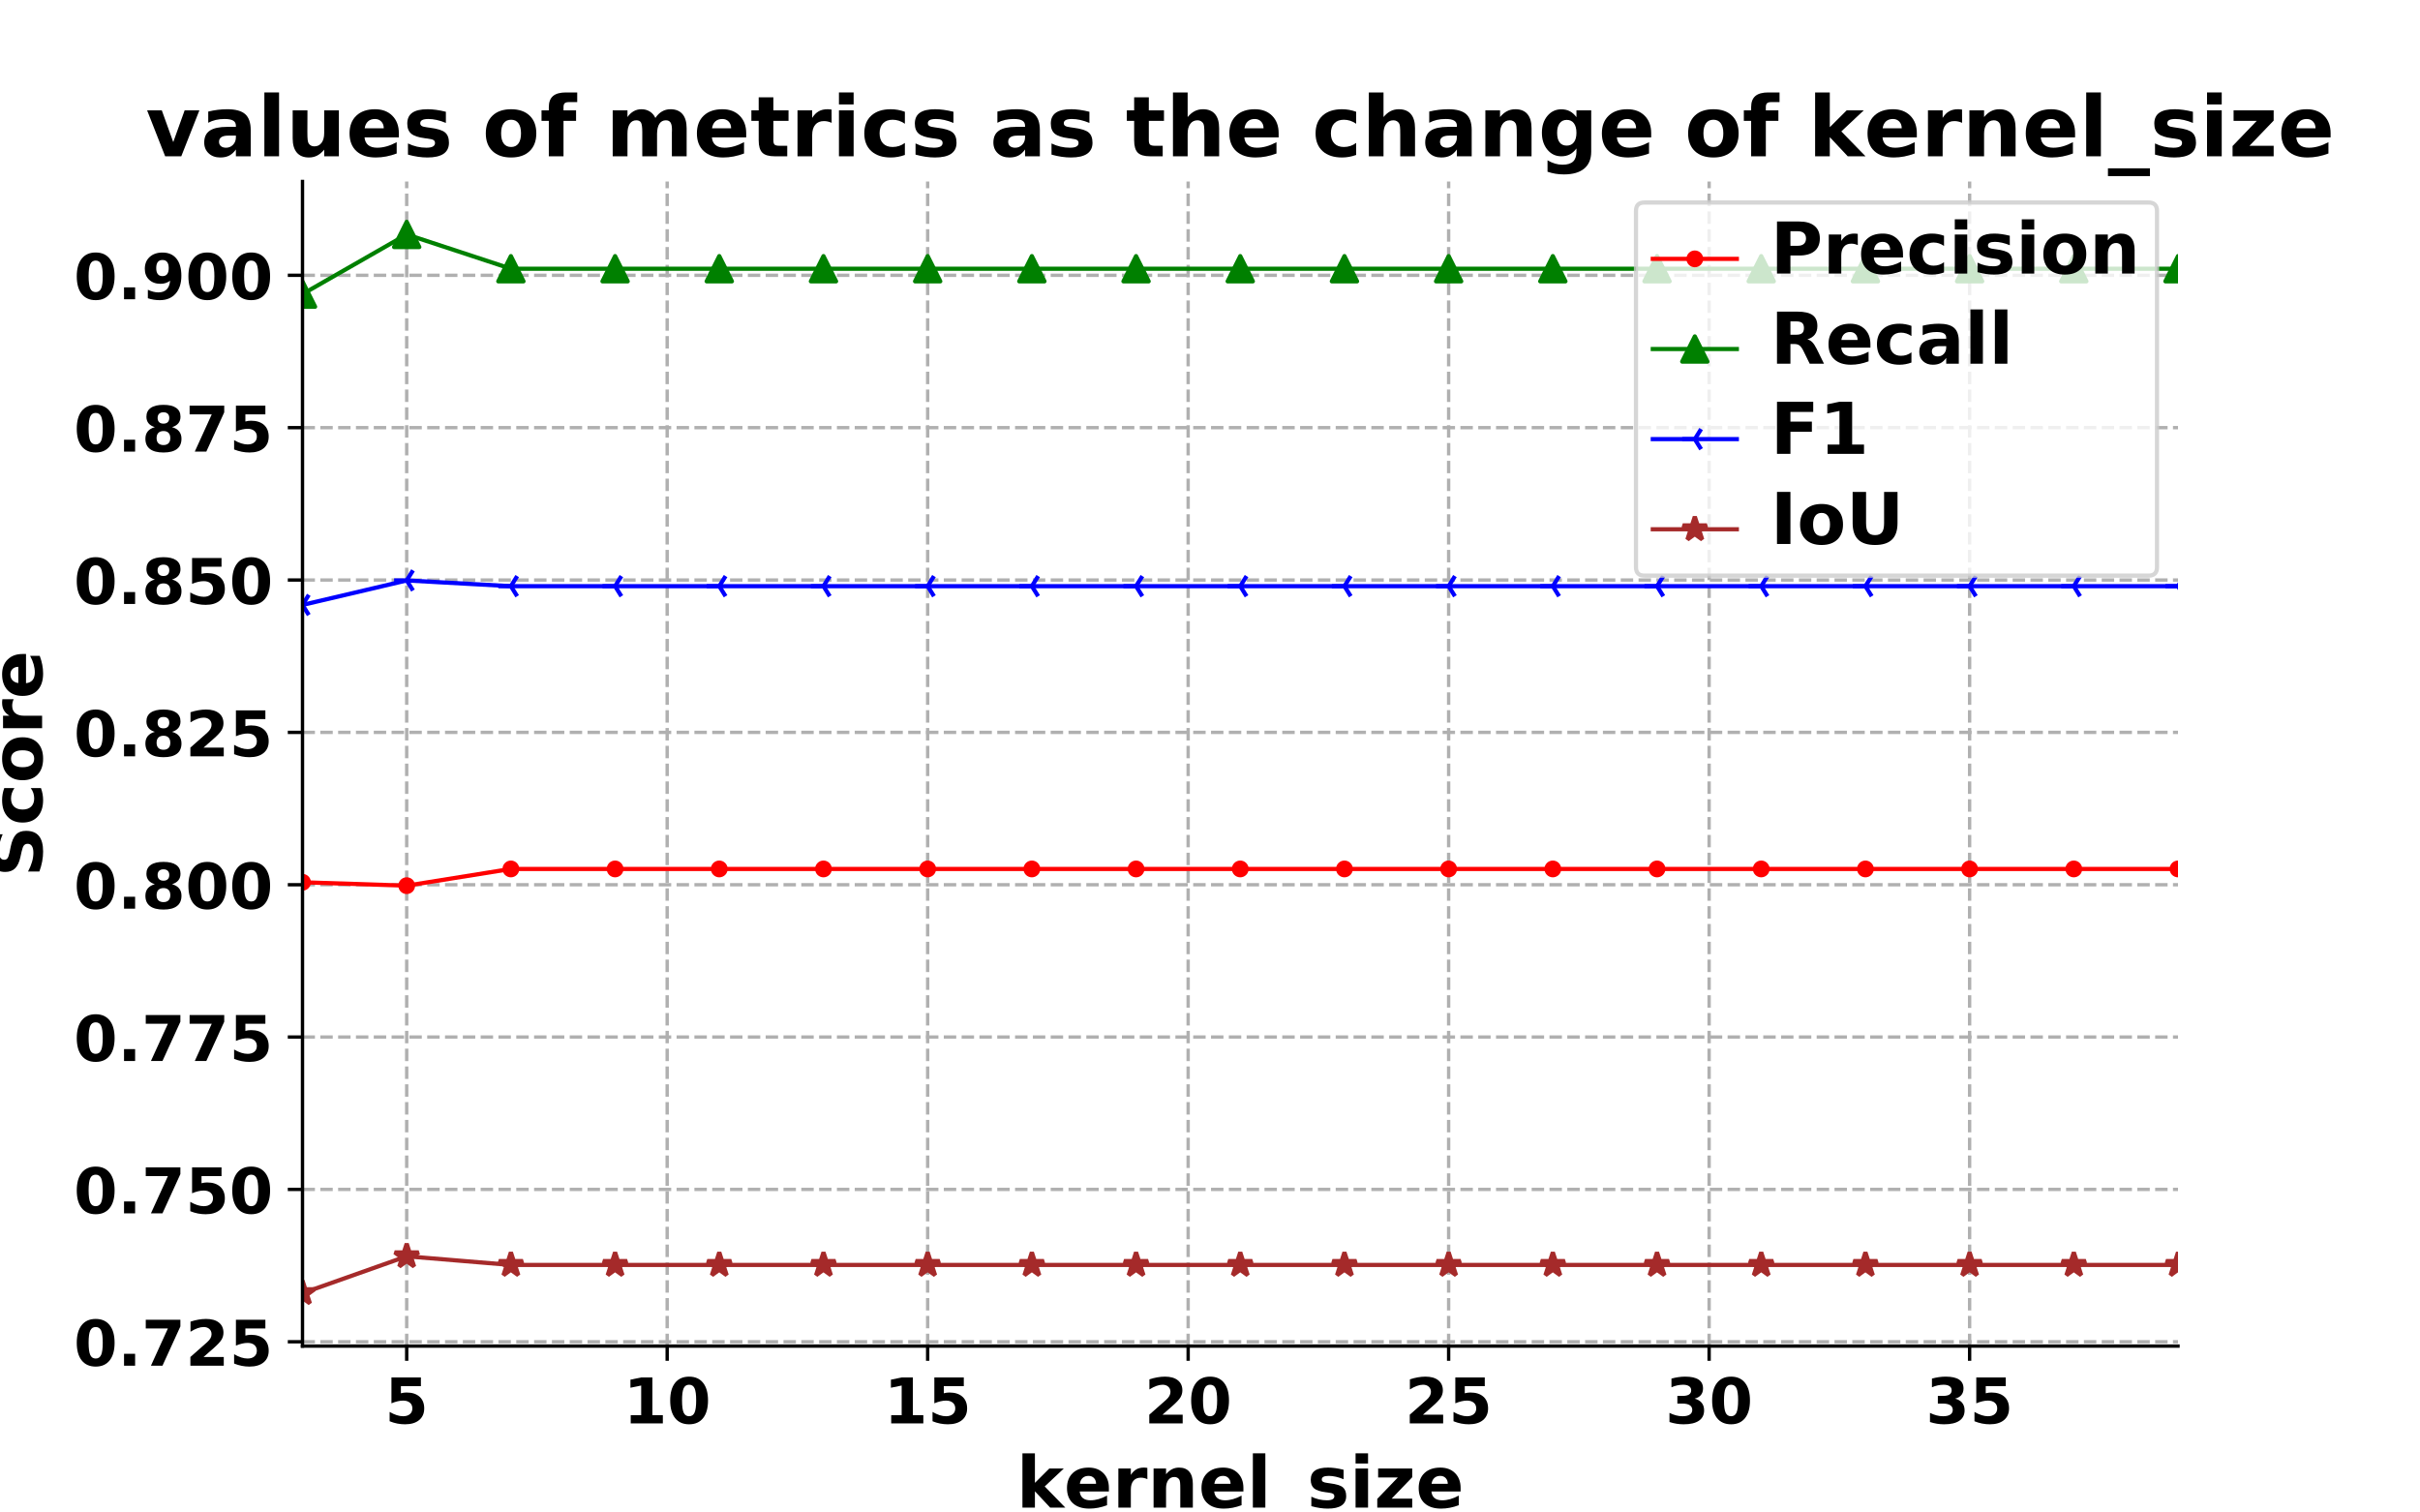 <?xml version="1.0" encoding="utf-8" standalone="no"?>
<!DOCTYPE svg PUBLIC "-//W3C//DTD SVG 1.1//EN"
  "http://www.w3.org/Graphics/SVG/1.1/DTD/svg11.dtd">
<!-- Created with matplotlib (https://matplotlib.org/) -->
<svg height="360pt" version="1.1" viewBox="0 0 576 360" width="576pt" xmlns="http://www.w3.org/2000/svg" xmlns:xlink="http://www.w3.org/1999/xlink">
 <defs>
  <style type="text/css">
*{stroke-linecap:butt;stroke-linejoin:round;}
  </style>
 </defs>
 <g id="figure_1">
  <g id="patch_1">
   <path d="M 0 360 
L 576 360 
L 576 0 
L 0 0 
z
" style="fill:#ffffff;"/>
  </g>
  <g id="axes_1">
   <g id="patch_2">
    <path d="M 72 320.4 
L 518.4 320.4 
L 518.4 43.2 
L 72 43.2 
z
" style="fill:#ffffff;"/>
   </g>
   <g id="matplotlib.axis_1">
    <g id="xtick_1">
     <g id="line2d_1">
      <path clip-path="url(#p818ca059ee)" d="M 96.8 320.4 
L 96.8 43.2 
" style="fill:none;stroke:#b0b0b0;stroke-dasharray:2.96,1.28;stroke-dashoffset:0;stroke-width:0.8;"/>
     </g>
     <g id="line2d_2">
      <defs>
       <path d="M 0 0 
L 0 3.5 
" id="m8f470d33d5" style="stroke:#000000;stroke-width:0.8;"/>
      </defs>
      <g>
       <use style="stroke:#000000;stroke-width:0.8;" x="96.8" xlink:href="#m8f470d33d5" y="320.4"/>
      </g>
     </g>
     <g id="text_1">
      <!-- 5 -->
      <defs>
       <path d="M 10.594 72.906 
L 57.328 72.906 
L 57.328 59.078 
L 25.594 59.078 
L 25.594 47.797 
Q 27.734 48.391 29.906 48.703 
Q 32.078 49.031 34.422 49.031 
Q 47.75 49.031 55.172 42.359 
Q 62.594 35.688 62.594 23.781 
Q 62.594 11.969 54.516 5.266 
Q 46.438 -1.422 32.078 -1.422 
Q 25.875 -1.422 19.797 -0.219 
Q 13.719 0.984 7.719 3.422 
L 7.719 18.219 
Q 13.672 14.797 19.016 13.078 
Q 24.359 11.375 29.109 11.375 
Q 35.938 11.375 39.859 14.719 
Q 43.797 18.062 43.797 23.781 
Q 43.797 29.547 39.859 32.859 
Q 35.938 36.188 29.109 36.188 
Q 25.047 36.188 20.453 35.125 
Q 15.875 34.078 10.594 31.891 
z
" id="DejaVuSans-Bold-53"/>
      </defs>
      <g transform="translate(91.582 338.798)scale(0.15 -0.15)">
       <use xlink:href="#DejaVuSans-Bold-53"/>
      </g>
     </g>
    </g>
    <g id="xtick_2">
     <g id="line2d_3">
      <path clip-path="url(#p818ca059ee)" d="M 158.8 320.4 
L 158.8 43.2 
" style="fill:none;stroke:#b0b0b0;stroke-dasharray:2.96,1.28;stroke-dashoffset:0;stroke-width:0.8;"/>
     </g>
     <g id="line2d_4">
      <g>
       <use style="stroke:#000000;stroke-width:0.8;" x="158.8" xlink:href="#m8f470d33d5" y="320.4"/>
      </g>
     </g>
     <g id="text_2">
      <!-- 10 -->
      <defs>
       <path d="M 11.719 12.984 
L 28.328 12.984 
L 28.328 60.109 
L 11.281 56.594 
L 11.281 69.391 
L 28.219 72.906 
L 46.094 72.906 
L 46.094 12.984 
L 62.703 12.984 
L 62.703 0 
L 11.719 0 
z
" id="DejaVuSans-Bold-49"/>
       <path d="M 46 36.531 
Q 46 50.203 43.438 55.781 
Q 40.875 61.375 34.812 61.375 
Q 28.766 61.375 26.172 55.781 
Q 23.578 50.203 23.578 36.531 
Q 23.578 22.703 26.172 17.031 
Q 28.766 11.375 34.812 11.375 
Q 40.828 11.375 43.406 17.031 
Q 46 22.703 46 36.531 
z
M 64.797 36.375 
Q 64.797 18.266 56.984 8.422 
Q 49.172 -1.422 34.812 -1.422 
Q 20.406 -1.422 12.594 8.422 
Q 4.781 18.266 4.781 36.375 
Q 4.781 54.547 12.594 64.375 
Q 20.406 74.219 34.812 74.219 
Q 49.172 74.219 56.984 64.375 
Q 64.797 54.547 64.797 36.375 
z
" id="DejaVuSans-Bold-48"/>
      </defs>
      <g transform="translate(148.363 338.798)scale(0.15 -0.15)">
       <use xlink:href="#DejaVuSans-Bold-49"/>
       <use x="69.58" xlink:href="#DejaVuSans-Bold-48"/>
      </g>
     </g>
    </g>
    <g id="xtick_3">
     <g id="line2d_5">
      <path clip-path="url(#p818ca059ee)" d="M 220.8 320.4 
L 220.8 43.2 
" style="fill:none;stroke:#b0b0b0;stroke-dasharray:2.96,1.28;stroke-dashoffset:0;stroke-width:0.8;"/>
     </g>
     <g id="line2d_6">
      <g>
       <use style="stroke:#000000;stroke-width:0.8;" x="220.8" xlink:href="#m8f470d33d5" y="320.4"/>
      </g>
     </g>
     <g id="text_3">
      <!-- 15 -->
      <g transform="translate(210.363 338.798)scale(0.15 -0.15)">
       <use xlink:href="#DejaVuSans-Bold-49"/>
       <use x="69.58" xlink:href="#DejaVuSans-Bold-53"/>
      </g>
     </g>
    </g>
    <g id="xtick_4">
     <g id="line2d_7">
      <path clip-path="url(#p818ca059ee)" d="M 282.8 320.4 
L 282.8 43.2 
" style="fill:none;stroke:#b0b0b0;stroke-dasharray:2.96,1.28;stroke-dashoffset:0;stroke-width:0.8;"/>
     </g>
     <g id="line2d_8">
      <g>
       <use style="stroke:#000000;stroke-width:0.8;" x="282.8" xlink:href="#m8f470d33d5" y="320.4"/>
      </g>
     </g>
     <g id="text_4">
      <!-- 20 -->
      <defs>
       <path d="M 28.812 13.812 
L 60.891 13.812 
L 60.891 0 
L 7.906 0 
L 7.906 13.812 
L 34.516 37.312 
Q 38.094 40.531 39.797 43.609 
Q 41.5 46.688 41.5 50 
Q 41.5 55.125 38.062 58.25 
Q 34.625 61.375 28.906 61.375 
Q 24.516 61.375 19.281 59.5 
Q 14.062 57.625 8.109 53.906 
L 8.109 69.922 
Q 14.453 72.016 20.656 73.109 
Q 26.859 74.219 32.812 74.219 
Q 45.906 74.219 53.156 68.453 
Q 60.406 62.703 60.406 52.391 
Q 60.406 46.438 57.328 41.281 
Q 54.25 36.141 44.391 27.484 
z
" id="DejaVuSans-Bold-50"/>
      </defs>
      <g transform="translate(272.363 338.798)scale(0.15 -0.15)">
       <use xlink:href="#DejaVuSans-Bold-50"/>
       <use x="69.58" xlink:href="#DejaVuSans-Bold-48"/>
      </g>
     </g>
    </g>
    <g id="xtick_5">
     <g id="line2d_9">
      <path clip-path="url(#p818ca059ee)" d="M 344.8 320.4 
L 344.8 43.2 
" style="fill:none;stroke:#b0b0b0;stroke-dasharray:2.96,1.28;stroke-dashoffset:0;stroke-width:0.8;"/>
     </g>
     <g id="line2d_10">
      <g>
       <use style="stroke:#000000;stroke-width:0.8;" x="344.8" xlink:href="#m8f470d33d5" y="320.4"/>
      </g>
     </g>
     <g id="text_5">
      <!-- 25 -->
      <g transform="translate(334.363 338.798)scale(0.15 -0.15)">
       <use xlink:href="#DejaVuSans-Bold-50"/>
       <use x="69.58" xlink:href="#DejaVuSans-Bold-53"/>
      </g>
     </g>
    </g>
    <g id="xtick_6">
     <g id="line2d_11">
      <path clip-path="url(#p818ca059ee)" d="M 406.8 320.4 
L 406.8 43.2 
" style="fill:none;stroke:#b0b0b0;stroke-dasharray:2.96,1.28;stroke-dashoffset:0;stroke-width:0.8;"/>
     </g>
     <g id="line2d_12">
      <g>
       <use style="stroke:#000000;stroke-width:0.8;" x="406.8" xlink:href="#m8f470d33d5" y="320.4"/>
      </g>
     </g>
     <g id="text_6">
      <!-- 30 -->
      <defs>
       <path d="M 46.578 39.312 
Q 53.953 37.406 57.781 32.688 
Q 61.625 27.984 61.625 20.703 
Q 61.625 9.859 53.312 4.219 
Q 45.016 -1.422 29.109 -1.422 
Q 23.484 -1.422 17.844 -0.516 
Q 12.203 0.391 6.688 2.203 
L 6.688 16.703 
Q 11.969 14.062 17.156 12.719 
Q 22.359 11.375 27.391 11.375 
Q 34.859 11.375 38.844 13.953 
Q 42.828 16.547 42.828 21.391 
Q 42.828 26.375 38.75 28.938 
Q 34.672 31.5 26.703 31.5 
L 19.188 31.5 
L 19.188 43.609 
L 27.094 43.609 
Q 34.188 43.609 37.641 45.828 
Q 41.109 48.047 41.109 52.594 
Q 41.109 56.781 37.734 59.078 
Q 34.375 61.375 28.219 61.375 
Q 23.688 61.375 19.047 60.344 
Q 14.406 59.328 9.812 57.328 
L 9.812 71.094 
Q 15.375 72.656 20.844 73.438 
Q 26.312 74.219 31.594 74.219 
Q 45.797 74.219 52.844 69.547 
Q 59.906 64.891 59.906 55.516 
Q 59.906 49.125 56.531 45.047 
Q 53.172 40.969 46.578 39.312 
z
" id="DejaVuSans-Bold-51"/>
      </defs>
      <g transform="translate(396.363 338.798)scale(0.15 -0.15)">
       <use xlink:href="#DejaVuSans-Bold-51"/>
       <use x="69.58" xlink:href="#DejaVuSans-Bold-48"/>
      </g>
     </g>
    </g>
    <g id="xtick_7">
     <g id="line2d_13">
      <path clip-path="url(#p818ca059ee)" d="M 468.8 320.4 
L 468.8 43.2 
" style="fill:none;stroke:#b0b0b0;stroke-dasharray:2.96,1.28;stroke-dashoffset:0;stroke-width:0.8;"/>
     </g>
     <g id="line2d_14">
      <g>
       <use style="stroke:#000000;stroke-width:0.8;" x="468.8" xlink:href="#m8f470d33d5" y="320.4"/>
      </g>
     </g>
     <g id="text_7">
      <!-- 35 -->
      <g transform="translate(458.363 338.798)scale(0.15 -0.15)">
       <use xlink:href="#DejaVuSans-Bold-51"/>
       <use x="69.58" xlink:href="#DejaVuSans-Bold-53"/>
      </g>
     </g>
    </g>
    <g id="text_8">
     <!-- kernel_size -->
     <defs>
      <path d="M 8.406 75.984 
L 25.875 75.984 
L 25.875 34.625 
L 46 54.688 
L 66.312 54.688 
L 39.594 29.594 
L 68.406 0 
L 47.219 0 
L 25.875 22.797 
L 25.875 0 
L 8.406 0 
z
" id="DejaVuSans-Bold-107"/>
      <path d="M 62.984 27.484 
L 62.984 22.516 
L 22.125 22.516 
Q 22.75 16.359 26.562 13.281 
Q 30.375 10.203 37.203 10.203 
Q 42.719 10.203 48.5 11.844 
Q 54.297 13.484 60.406 16.797 
L 60.406 3.328 
Q 54.203 0.984 48 -0.219 
Q 41.797 -1.422 35.594 -1.422 
Q 20.75 -1.422 12.516 6.125 
Q 4.297 13.672 4.297 27.297 
Q 4.297 40.672 12.375 48.328 
Q 20.453 56 34.625 56 
Q 47.516 56 55.25 48.234 
Q 62.984 40.484 62.984 27.484 
z
M 45.016 33.297 
Q 45.016 38.281 42.109 41.328 
Q 39.203 44.391 34.516 44.391 
Q 29.438 44.391 26.266 41.531 
Q 23.094 38.672 22.312 33.297 
z
" id="DejaVuSans-Bold-101"/>
      <path d="M 49.031 39.797 
Q 46.734 40.875 44.453 41.375 
Q 42.188 41.891 39.891 41.891 
Q 33.156 41.891 29.516 37.562 
Q 25.875 33.25 25.875 25.203 
L 25.875 0 
L 8.406 0 
L 8.406 54.688 
L 25.875 54.688 
L 25.875 45.703 
Q 29.25 51.078 33.609 53.531 
Q 37.984 56 44.094 56 
Q 44.969 56 45.984 55.922 
Q 47.016 55.859 48.969 55.609 
z
" id="DejaVuSans-Bold-114"/>
      <path d="M 63.375 33.297 
L 63.375 0 
L 45.797 0 
L 45.797 5.422 
L 45.797 25.484 
Q 45.797 32.562 45.484 35.25 
Q 45.172 37.938 44.391 39.203 
Q 43.359 40.922 41.594 41.875 
Q 39.844 42.828 37.594 42.828 
Q 32.125 42.828 29 38.594 
Q 25.875 34.375 25.875 26.906 
L 25.875 0 
L 8.406 0 
L 8.406 54.688 
L 25.875 54.688 
L 25.875 46.688 
Q 29.828 51.469 34.266 53.734 
Q 38.719 56 44.094 56 
Q 53.562 56 58.469 50.188 
Q 63.375 44.391 63.375 33.297 
z
" id="DejaVuSans-Bold-110"/>
      <path d="M 8.406 75.984 
L 25.875 75.984 
L 25.875 0 
L 8.406 0 
z
" id="DejaVuSans-Bold-108"/>
      <path d="M 50 -14.312 
L 50 -23.578 
L 0 -23.578 
L 0 -14.312 
z
" id="DejaVuSans-Bold-95"/>
      <path d="M 51.125 52.984 
L 51.125 39.703 
Q 45.516 42.047 40.281 43.219 
Q 35.062 44.391 30.422 44.391 
Q 25.438 44.391 23.016 43.141 
Q 20.609 41.891 20.609 39.312 
Q 20.609 37.203 22.438 36.078 
Q 24.266 34.969 29 34.422 
L 32.078 33.984 
Q 45.516 32.281 50.141 28.375 
Q 54.781 24.469 54.781 16.109 
Q 54.781 7.375 48.328 2.969 
Q 41.891 -1.422 29.109 -1.422 
Q 23.688 -1.422 17.891 -0.562 
Q 12.109 0.297 6 2 
L 6 15.281 
Q 11.234 12.75 16.719 11.469 
Q 22.219 10.203 27.875 10.203 
Q 33.016 10.203 35.594 11.609 
Q 38.188 13.031 38.188 15.828 
Q 38.188 18.172 36.406 19.312 
Q 34.625 20.453 29.297 21.094 
L 26.219 21.484 
Q 14.547 22.953 9.859 26.906 
Q 5.172 30.859 5.172 38.922 
Q 5.172 47.609 11.125 51.797 
Q 17.094 56 29.391 56 
Q 34.234 56 39.547 55.266 
Q 44.875 54.547 51.125 52.984 
z
" id="DejaVuSans-Bold-115"/>
      <path d="M 8.406 54.688 
L 25.875 54.688 
L 25.875 0 
L 8.406 0 
z
M 8.406 75.984 
L 25.875 75.984 
L 25.875 61.719 
L 8.406 61.719 
z
" id="DejaVuSans-Bold-105"/>
      <path d="M 5.719 54.688 
L 53.422 54.688 
L 53.422 42.484 
L 24.609 12.5 
L 53.422 12.5 
L 53.422 0 
L 4.5 0 
L 4.5 12.203 
L 33.297 42.188 
L 5.719 42.188 
z
" id="DejaVuSans-Bold-122"/>
     </defs>
     <g transform="translate(241.928 358.835)scale(0.17 -0.17)">
      <use xlink:href="#DejaVuSans-Bold-107"/>
      <use x="66.473" xlink:href="#DejaVuSans-Bold-101"/>
      <use x="134.295" xlink:href="#DejaVuSans-Bold-114"/>
      <use x="183.611" xlink:href="#DejaVuSans-Bold-110"/>
      <use x="254.803" xlink:href="#DejaVuSans-Bold-101"/>
      <use x="322.625" xlink:href="#DejaVuSans-Bold-108"/>
      <use x="356.902" xlink:href="#DejaVuSans-Bold-95"/>
      <use x="406.902" xlink:href="#DejaVuSans-Bold-115"/>
      <use x="466.424" xlink:href="#DejaVuSans-Bold-105"/>
      <use x="500.701" xlink:href="#DejaVuSans-Bold-122"/>
      <use x="558.904" xlink:href="#DejaVuSans-Bold-101"/>
     </g>
    </g>
   </g>
   <g id="matplotlib.axis_2">
    <g id="ytick_1">
     <g id="line2d_15">
      <path clip-path="url(#p818ca059ee)" d="M 72 319.365 
L 518.4 319.365 
" style="fill:none;stroke:#b0b0b0;stroke-dasharray:2.96,1.28;stroke-dashoffset:0;stroke-width:0.8;"/>
     </g>
     <g id="line2d_16">
      <defs>
       <path d="M 0 0 
L -3.5 0 
" id="mdce9905b8d" style="stroke:#000000;stroke-width:0.8;"/>
      </defs>
      <g>
       <use style="stroke:#000000;stroke-width:0.8;" x="72" xlink:href="#mdce9905b8d" y="319.365"/>
      </g>
     </g>
     <g id="text_9">
      <!-- 0.725 -->
      <defs>
       <path d="M 10.203 18.891 
L 27.781 18.891 
L 27.781 0 
L 10.203 0 
z
" id="DejaVuSans-Bold-46"/>
       <path d="M 6.688 72.906 
L 61.625 72.906 
L 61.625 62.312 
L 33.203 0 
L 14.891 0 
L 41.797 59.078 
L 6.688 59.078 
z
" id="DejaVuSans-Bold-55"/>
      </defs>
      <g transform="translate(17.555 325.063)scale(0.15 -0.15)">
       <use xlink:href="#DejaVuSans-Bold-48"/>
       <use x="69.58" xlink:href="#DejaVuSans-Bold-46"/>
       <use x="107.568" xlink:href="#DejaVuSans-Bold-55"/>
       <use x="177.148" xlink:href="#DejaVuSans-Bold-50"/>
       <use x="246.729" xlink:href="#DejaVuSans-Bold-53"/>
      </g>
     </g>
    </g>
    <g id="ytick_2">
     <g id="line2d_17">
      <path clip-path="url(#p818ca059ee)" d="M 72 283.103 
L 518.4 283.103 
" style="fill:none;stroke:#b0b0b0;stroke-dasharray:2.96,1.28;stroke-dashoffset:0;stroke-width:0.8;"/>
     </g>
     <g id="line2d_18">
      <g>
       <use style="stroke:#000000;stroke-width:0.8;" x="72" xlink:href="#mdce9905b8d" y="283.103"/>
      </g>
     </g>
     <g id="text_10">
      <!-- 0.750 -->
      <g transform="translate(17.555 288.801)scale(0.15 -0.15)">
       <use xlink:href="#DejaVuSans-Bold-48"/>
       <use x="69.58" xlink:href="#DejaVuSans-Bold-46"/>
       <use x="107.568" xlink:href="#DejaVuSans-Bold-55"/>
       <use x="177.148" xlink:href="#DejaVuSans-Bold-53"/>
       <use x="246.729" xlink:href="#DejaVuSans-Bold-48"/>
      </g>
     </g>
    </g>
    <g id="ytick_3">
     <g id="line2d_19">
      <path clip-path="url(#p818ca059ee)" d="M 72 246.841 
L 518.4 246.841 
" style="fill:none;stroke:#b0b0b0;stroke-dasharray:2.96,1.28;stroke-dashoffset:0;stroke-width:0.8;"/>
     </g>
     <g id="line2d_20">
      <g>
       <use style="stroke:#000000;stroke-width:0.8;" x="72" xlink:href="#mdce9905b8d" y="246.841"/>
      </g>
     </g>
     <g id="text_11">
      <!-- 0.775 -->
      <g transform="translate(17.555 252.54)scale(0.15 -0.15)">
       <use xlink:href="#DejaVuSans-Bold-48"/>
       <use x="69.58" xlink:href="#DejaVuSans-Bold-46"/>
       <use x="107.568" xlink:href="#DejaVuSans-Bold-55"/>
       <use x="177.148" xlink:href="#DejaVuSans-Bold-55"/>
       <use x="246.729" xlink:href="#DejaVuSans-Bold-53"/>
      </g>
     </g>
    </g>
    <g id="ytick_4">
     <g id="line2d_21">
      <path clip-path="url(#p818ca059ee)" d="M 72 210.579 
L 518.4 210.579 
" style="fill:none;stroke:#b0b0b0;stroke-dasharray:2.96,1.28;stroke-dashoffset:0;stroke-width:0.8;"/>
     </g>
     <g id="line2d_22">
      <g>
       <use style="stroke:#000000;stroke-width:0.8;" x="72" xlink:href="#mdce9905b8d" y="210.579"/>
      </g>
     </g>
     <g id="text_12">
      <!-- 0.800 -->
      <defs>
       <path d="M 34.812 32.625 
Q 29.547 32.625 26.703 29.734 
Q 23.875 26.859 23.875 21.484 
Q 23.875 16.109 26.703 13.25 
Q 29.547 10.406 34.812 10.406 
Q 40.047 10.406 42.828 13.25 
Q 45.609 16.109 45.609 21.484 
Q 45.609 26.906 42.828 29.766 
Q 40.047 32.625 34.812 32.625 
z
M 21.094 38.812 
Q 14.453 40.828 11.078 44.969 
Q 7.719 49.125 7.719 55.328 
Q 7.719 64.547 14.594 69.375 
Q 21.484 74.219 34.812 74.219 
Q 48.047 74.219 54.922 69.406 
Q 61.812 64.594 61.812 55.328 
Q 61.812 49.125 58.422 44.969 
Q 55.031 40.828 48.391 38.812 
Q 55.812 36.766 59.594 32.156 
Q 63.375 27.547 63.375 20.516 
Q 63.375 9.672 56.172 4.125 
Q 48.969 -1.422 34.812 -1.422 
Q 20.609 -1.422 13.359 4.125 
Q 6.109 9.672 6.109 20.516 
Q 6.109 27.547 9.891 32.156 
Q 13.672 36.766 21.094 38.812 
z
M 25.484 53.422 
Q 25.484 49.078 27.906 46.734 
Q 30.328 44.391 34.812 44.391 
Q 39.203 44.391 41.594 46.734 
Q 44 49.078 44 53.422 
Q 44 57.766 41.594 60.078 
Q 39.203 62.406 34.812 62.406 
Q 30.328 62.406 27.906 60.062 
Q 25.484 57.719 25.484 53.422 
z
" id="DejaVuSans-Bold-56"/>
      </defs>
      <g transform="translate(17.555 216.278)scale(0.15 -0.15)">
       <use xlink:href="#DejaVuSans-Bold-48"/>
       <use x="69.58" xlink:href="#DejaVuSans-Bold-46"/>
       <use x="107.568" xlink:href="#DejaVuSans-Bold-56"/>
       <use x="177.148" xlink:href="#DejaVuSans-Bold-48"/>
       <use x="246.729" xlink:href="#DejaVuSans-Bold-48"/>
      </g>
     </g>
    </g>
    <g id="ytick_5">
     <g id="line2d_23">
      <path clip-path="url(#p818ca059ee)" d="M 72 174.317 
L 518.4 174.317 
" style="fill:none;stroke:#b0b0b0;stroke-dasharray:2.96,1.28;stroke-dashoffset:0;stroke-width:0.8;"/>
     </g>
     <g id="line2d_24">
      <g>
       <use style="stroke:#000000;stroke-width:0.8;" x="72" xlink:href="#mdce9905b8d" y="174.317"/>
      </g>
     </g>
     <g id="text_13">
      <!-- 0.825 -->
      <g transform="translate(17.555 180.016)scale(0.15 -0.15)">
       <use xlink:href="#DejaVuSans-Bold-48"/>
       <use x="69.58" xlink:href="#DejaVuSans-Bold-46"/>
       <use x="107.568" xlink:href="#DejaVuSans-Bold-56"/>
       <use x="177.148" xlink:href="#DejaVuSans-Bold-50"/>
       <use x="246.729" xlink:href="#DejaVuSans-Bold-53"/>
      </g>
     </g>
    </g>
    <g id="ytick_6">
     <g id="line2d_25">
      <path clip-path="url(#p818ca059ee)" d="M 72 138.055 
L 518.4 138.055 
" style="fill:none;stroke:#b0b0b0;stroke-dasharray:2.96,1.28;stroke-dashoffset:0;stroke-width:0.8;"/>
     </g>
     <g id="line2d_26">
      <g>
       <use style="stroke:#000000;stroke-width:0.8;" x="72" xlink:href="#mdce9905b8d" y="138.055"/>
      </g>
     </g>
     <g id="text_14">
      <!-- 0.850 -->
      <g transform="translate(17.555 143.754)scale(0.15 -0.15)">
       <use xlink:href="#DejaVuSans-Bold-48"/>
       <use x="69.58" xlink:href="#DejaVuSans-Bold-46"/>
       <use x="107.568" xlink:href="#DejaVuSans-Bold-56"/>
       <use x="177.148" xlink:href="#DejaVuSans-Bold-53"/>
       <use x="246.729" xlink:href="#DejaVuSans-Bold-48"/>
      </g>
     </g>
    </g>
    <g id="ytick_7">
     <g id="line2d_27">
      <path clip-path="url(#p818ca059ee)" d="M 72 101.793 
L 518.4 101.793 
" style="fill:none;stroke:#b0b0b0;stroke-dasharray:2.96,1.28;stroke-dashoffset:0;stroke-width:0.8;"/>
     </g>
     <g id="line2d_28">
      <g>
       <use style="stroke:#000000;stroke-width:0.8;" x="72" xlink:href="#mdce9905b8d" y="101.793"/>
      </g>
     </g>
     <g id="text_15">
      <!-- 0.875 -->
      <g transform="translate(17.555 107.492)scale(0.15 -0.15)">
       <use xlink:href="#DejaVuSans-Bold-48"/>
       <use x="69.58" xlink:href="#DejaVuSans-Bold-46"/>
       <use x="107.568" xlink:href="#DejaVuSans-Bold-56"/>
       <use x="177.148" xlink:href="#DejaVuSans-Bold-55"/>
       <use x="246.729" xlink:href="#DejaVuSans-Bold-53"/>
      </g>
     </g>
    </g>
    <g id="ytick_8">
     <g id="line2d_29">
      <path clip-path="url(#p818ca059ee)" d="M 72 65.531 
L 518.4 65.531 
" style="fill:none;stroke:#b0b0b0;stroke-dasharray:2.96,1.28;stroke-dashoffset:0;stroke-width:0.8;"/>
     </g>
     <g id="line2d_30">
      <g>
       <use style="stroke:#000000;stroke-width:0.8;" x="72" xlink:href="#mdce9905b8d" y="65.531"/>
      </g>
     </g>
     <g id="text_16">
      <!-- 0.900 -->
      <defs>
       <path d="M 10.016 1.609 
L 10.016 15.094 
Q 14.5 12.984 18.594 11.938 
Q 22.703 10.891 26.703 10.891 
Q 35.109 10.891 39.797 15.547 
Q 44.484 20.219 45.312 29.391 
Q 42 26.953 38.234 25.734 
Q 34.469 24.516 30.078 24.516 
Q 18.891 24.516 12.031 31.031 
Q 5.172 37.547 5.172 48.188 
Q 5.172 59.969 12.812 67.047 
Q 20.453 74.125 33.297 74.125 
Q 47.562 74.125 55.375 64.5 
Q 63.188 54.891 63.188 37.312 
Q 63.188 19.234 54.047 8.906 
Q 44.922 -1.422 29 -1.422 
Q 23.875 -1.422 19.188 -0.656 
Q 14.5 0.094 10.016 1.609 
z
M 33.203 36.719 
Q 38.141 36.719 40.625 39.906 
Q 43.109 43.109 43.109 49.516 
Q 43.109 55.859 40.625 59.078 
Q 38.141 62.312 33.203 62.312 
Q 28.266 62.312 25.781 59.078 
Q 23.297 55.859 23.297 49.516 
Q 23.297 43.109 25.781 39.906 
Q 28.266 36.719 33.203 36.719 
z
" id="DejaVuSans-Bold-57"/>
      </defs>
      <g transform="translate(17.555 71.23)scale(0.15 -0.15)">
       <use xlink:href="#DejaVuSans-Bold-48"/>
       <use x="69.58" xlink:href="#DejaVuSans-Bold-46"/>
       <use x="107.568" xlink:href="#DejaVuSans-Bold-57"/>
       <use x="177.148" xlink:href="#DejaVuSans-Bold-48"/>
       <use x="246.729" xlink:href="#DejaVuSans-Bold-48"/>
      </g>
     </g>
    </g>
    <g id="text_17">
     <!-- Score -->
     <defs>
      <path d="M 59.906 70.609 
L 59.906 55.172 
Q 53.906 57.859 48.188 59.219 
Q 42.484 60.594 37.406 60.594 
Q 30.672 60.594 27.438 58.734 
Q 24.219 56.891 24.219 52.984 
Q 24.219 50.047 26.391 48.406 
Q 28.562 46.781 34.281 45.609 
L 42.281 44 
Q 54.438 41.547 59.562 36.562 
Q 64.703 31.594 64.703 22.406 
Q 64.703 10.359 57.547 4.469 
Q 50.391 -1.422 35.688 -1.422 
Q 28.766 -1.422 21.781 -0.094 
Q 14.797 1.219 7.812 3.812 
L 7.812 19.672 
Q 14.797 15.969 21.312 14.078 
Q 27.828 12.203 33.891 12.203 
Q 40.047 12.203 43.312 14.25 
Q 46.578 16.312 46.578 20.125 
Q 46.578 23.531 44.359 25.391 
Q 42.141 27.25 35.5 28.719 
L 28.219 30.328 
Q 17.281 32.672 12.219 37.797 
Q 7.172 42.922 7.172 51.609 
Q 7.172 62.5 14.203 68.359 
Q 21.234 74.219 34.422 74.219 
Q 40.438 74.219 46.781 73.312 
Q 53.125 72.406 59.906 70.609 
z
" id="DejaVuSans-Bold-83"/>
      <path d="M 52.594 52.984 
L 52.594 38.719 
Q 49.031 41.156 45.438 42.328 
Q 41.844 43.5 37.984 43.5 
Q 30.672 43.5 26.594 39.234 
Q 22.516 34.969 22.516 27.297 
Q 22.516 19.625 26.594 15.344 
Q 30.672 11.078 37.984 11.078 
Q 42.094 11.078 45.781 12.297 
Q 49.469 13.531 52.594 15.922 
L 52.594 1.609 
Q 48.484 0.094 44.266 -0.656 
Q 40.047 -1.422 35.797 -1.422 
Q 21 -1.422 12.641 6.172 
Q 4.297 13.766 4.297 27.297 
Q 4.297 40.828 12.641 48.406 
Q 21 56 35.797 56 
Q 40.094 56 44.266 55.25 
Q 48.438 54.5 52.594 52.984 
z
" id="DejaVuSans-Bold-99"/>
      <path d="M 34.422 43.5 
Q 28.609 43.5 25.562 39.328 
Q 22.516 35.156 22.516 27.297 
Q 22.516 19.438 25.562 15.25 
Q 28.609 11.078 34.422 11.078 
Q 40.141 11.078 43.156 15.25 
Q 46.188 19.438 46.188 27.297 
Q 46.188 35.156 43.156 39.328 
Q 40.141 43.5 34.422 43.5 
z
M 34.422 56 
Q 48.531 56 56.469 48.375 
Q 64.406 40.766 64.406 27.297 
Q 64.406 13.812 56.469 6.188 
Q 48.531 -1.422 34.422 -1.422 
Q 20.266 -1.422 12.281 6.188 
Q 4.297 13.812 4.297 27.297 
Q 4.297 40.766 12.281 48.375 
Q 20.266 56 34.422 56 
z
" id="DejaVuSans-Bold-111"/>
     </defs>
     <g transform="translate(10.02 208.757)rotate(-90)scale(0.17 -0.17)">
      <use xlink:href="#DejaVuSans-Bold-83"/>
      <use x="72.021" xlink:href="#DejaVuSans-Bold-99"/>
      <use x="131.299" xlink:href="#DejaVuSans-Bold-111"/>
      <use x="200" xlink:href="#DejaVuSans-Bold-114"/>
      <use x="249.316" xlink:href="#DejaVuSans-Bold-101"/>
     </g>
    </g>
   </g>
   <g id="line2d_31">
    <path clip-path="url(#p818ca059ee)" d="M 72 209.999 
L 96.8 210.805 
L 121.6 206.824 
L 146.4 206.824 
L 171.2 206.824 
L 196 206.824 
L 220.8 206.824 
L 245.6 206.824 
L 270.4 206.824 
L 295.2 206.824 
L 320 206.824 
L 344.8 206.824 
L 369.6 206.824 
L 394.4 206.824 
L 419.2 206.824 
L 444 206.824 
L 468.8 206.824 
L 493.6 206.824 
L 518.4 206.824 
" style="fill:none;stroke:#ff0000;stroke-linecap:square;"/>
    <defs>
     <path d="M 0 1.5 
C 0.398 1.5 0.779 1.342 1.061 1.061 
C 1.342 0.779 1.5 0.398 1.5 0 
C 1.5 -0.398 1.342 -0.779 1.061 -1.061 
C 0.779 -1.342 0.398 -1.5 0 -1.5 
C -0.398 -1.5 -0.779 -1.342 -1.061 -1.061 
C -1.342 -0.779 -1.5 -0.398 -1.5 0 
C -1.5 0.398 -1.342 0.779 -1.061 1.061 
C -0.779 1.342 -0.398 1.5 0 1.5 
z
" id="m32f1d7cf1b" style="stroke:#ff0000;"/>
    </defs>
    <g clip-path="url(#p818ca059ee)">
     <use style="fill:#ff0000;stroke:#ff0000;" x="72" xlink:href="#m32f1d7cf1b" y="209.999"/>
     <use style="fill:#ff0000;stroke:#ff0000;" x="96.8" xlink:href="#m32f1d7cf1b" y="210.805"/>
     <use style="fill:#ff0000;stroke:#ff0000;" x="121.6" xlink:href="#m32f1d7cf1b" y="206.824"/>
     <use style="fill:#ff0000;stroke:#ff0000;" x="146.4" xlink:href="#m32f1d7cf1b" y="206.824"/>
     <use style="fill:#ff0000;stroke:#ff0000;" x="171.2" xlink:href="#m32f1d7cf1b" y="206.824"/>
     <use style="fill:#ff0000;stroke:#ff0000;" x="196" xlink:href="#m32f1d7cf1b" y="206.824"/>
     <use style="fill:#ff0000;stroke:#ff0000;" x="220.8" xlink:href="#m32f1d7cf1b" y="206.824"/>
     <use style="fill:#ff0000;stroke:#ff0000;" x="245.6" xlink:href="#m32f1d7cf1b" y="206.824"/>
     <use style="fill:#ff0000;stroke:#ff0000;" x="270.4" xlink:href="#m32f1d7cf1b" y="206.824"/>
     <use style="fill:#ff0000;stroke:#ff0000;" x="295.2" xlink:href="#m32f1d7cf1b" y="206.824"/>
     <use style="fill:#ff0000;stroke:#ff0000;" x="320" xlink:href="#m32f1d7cf1b" y="206.824"/>
     <use style="fill:#ff0000;stroke:#ff0000;" x="344.8" xlink:href="#m32f1d7cf1b" y="206.824"/>
     <use style="fill:#ff0000;stroke:#ff0000;" x="369.6" xlink:href="#m32f1d7cf1b" y="206.824"/>
     <use style="fill:#ff0000;stroke:#ff0000;" x="394.4" xlink:href="#m32f1d7cf1b" y="206.824"/>
     <use style="fill:#ff0000;stroke:#ff0000;" x="419.2" xlink:href="#m32f1d7cf1b" y="206.824"/>
     <use style="fill:#ff0000;stroke:#ff0000;" x="444" xlink:href="#m32f1d7cf1b" y="206.824"/>
     <use style="fill:#ff0000;stroke:#ff0000;" x="468.8" xlink:href="#m32f1d7cf1b" y="206.824"/>
     <use style="fill:#ff0000;stroke:#ff0000;" x="493.6" xlink:href="#m32f1d7cf1b" y="206.824"/>
     <use style="fill:#ff0000;stroke:#ff0000;" x="518.4" xlink:href="#m32f1d7cf1b" y="206.824"/>
    </g>
   </g>
   <g id="line2d_32">
    <path clip-path="url(#p818ca059ee)" d="M 72 70.004 
L 96.8 55.8 
L 121.6 63.96 
L 146.4 63.96 
L 171.2 63.96 
L 196 63.96 
L 220.8 63.96 
L 245.6 63.96 
L 270.4 63.96 
L 295.2 63.96 
L 320 63.96 
L 344.8 63.96 
L 369.6 63.96 
L 394.4 63.96 
L 419.2 63.96 
L 444 63.96 
L 468.8 63.96 
L 493.6 63.96 
L 518.4 63.96 
" style="fill:none;stroke:#008000;stroke-linecap:square;"/>
    <defs>
     <path d="M 0 -3 
L -3 3 
L 3 3 
z
" id="m0c497fb574" style="stroke:#008000;stroke-linejoin:miter;"/>
    </defs>
    <g clip-path="url(#p818ca059ee)">
     <use style="fill:#008000;stroke:#008000;stroke-linejoin:miter;" x="72" xlink:href="#m0c497fb574" y="70.004"/>
     <use style="fill:#008000;stroke:#008000;stroke-linejoin:miter;" x="96.8" xlink:href="#m0c497fb574" y="55.8"/>
     <use style="fill:#008000;stroke:#008000;stroke-linejoin:miter;" x="121.6" xlink:href="#m0c497fb574" y="63.96"/>
     <use style="fill:#008000;stroke:#008000;stroke-linejoin:miter;" x="146.4" xlink:href="#m0c497fb574" y="63.96"/>
     <use style="fill:#008000;stroke:#008000;stroke-linejoin:miter;" x="171.2" xlink:href="#m0c497fb574" y="63.96"/>
     <use style="fill:#008000;stroke:#008000;stroke-linejoin:miter;" x="196" xlink:href="#m0c497fb574" y="63.96"/>
     <use style="fill:#008000;stroke:#008000;stroke-linejoin:miter;" x="220.8" xlink:href="#m0c497fb574" y="63.96"/>
     <use style="fill:#008000;stroke:#008000;stroke-linejoin:miter;" x="245.6" xlink:href="#m0c497fb574" y="63.96"/>
     <use style="fill:#008000;stroke:#008000;stroke-linejoin:miter;" x="270.4" xlink:href="#m0c497fb574" y="63.96"/>
     <use style="fill:#008000;stroke:#008000;stroke-linejoin:miter;" x="295.2" xlink:href="#m0c497fb574" y="63.96"/>
     <use style="fill:#008000;stroke:#008000;stroke-linejoin:miter;" x="320" xlink:href="#m0c497fb574" y="63.96"/>
     <use style="fill:#008000;stroke:#008000;stroke-linejoin:miter;" x="344.8" xlink:href="#m0c497fb574" y="63.96"/>
     <use style="fill:#008000;stroke:#008000;stroke-linejoin:miter;" x="369.6" xlink:href="#m0c497fb574" y="63.96"/>
     <use style="fill:#008000;stroke:#008000;stroke-linejoin:miter;" x="394.4" xlink:href="#m0c497fb574" y="63.96"/>
     <use style="fill:#008000;stroke:#008000;stroke-linejoin:miter;" x="419.2" xlink:href="#m0c497fb574" y="63.96"/>
     <use style="fill:#008000;stroke:#008000;stroke-linejoin:miter;" x="444" xlink:href="#m0c497fb574" y="63.96"/>
     <use style="fill:#008000;stroke:#008000;stroke-linejoin:miter;" x="468.8" xlink:href="#m0c497fb574" y="63.96"/>
     <use style="fill:#008000;stroke:#008000;stroke-linejoin:miter;" x="493.6" xlink:href="#m0c497fb574" y="63.96"/>
     <use style="fill:#008000;stroke:#008000;stroke-linejoin:miter;" x="518.4" xlink:href="#m0c497fb574" y="63.96"/>
    </g>
   </g>
   <g id="line2d_33">
    <path clip-path="url(#p818ca059ee)" d="M 72 143.982 
L 96.8 138.156 
L 121.6 139.521 
L 146.4 139.521 
L 171.2 139.521 
L 196 139.521 
L 220.8 139.521 
L 245.6 139.521 
L 270.4 139.521 
L 295.2 139.521 
L 320 139.521 
L 344.8 139.521 
L 369.6 139.521 
L 394.4 139.521 
L 419.2 139.521 
L 444 139.521 
L 468.8 139.521 
L 493.6 139.521 
L 518.4 139.521 
" style="fill:none;stroke:#0000ff;stroke-linecap:square;"/>
    <defs>
     <path d="M 0 0 
L -3 -0 
M 0 0 
L 1.5 2.4 
M 0 0 
L 1.5 -2.4 
" id="mf71d14218b" style="stroke:#0000ff;"/>
    </defs>
    <g clip-path="url(#p818ca059ee)">
     <use style="fill:#0000ff;stroke:#0000ff;" x="72" xlink:href="#mf71d14218b" y="143.982"/>
     <use style="fill:#0000ff;stroke:#0000ff;" x="96.8" xlink:href="#mf71d14218b" y="138.156"/>
     <use style="fill:#0000ff;stroke:#0000ff;" x="121.6" xlink:href="#mf71d14218b" y="139.521"/>
     <use style="fill:#0000ff;stroke:#0000ff;" x="146.4" xlink:href="#mf71d14218b" y="139.521"/>
     <use style="fill:#0000ff;stroke:#0000ff;" x="171.2" xlink:href="#mf71d14218b" y="139.521"/>
     <use style="fill:#0000ff;stroke:#0000ff;" x="196" xlink:href="#mf71d14218b" y="139.521"/>
     <use style="fill:#0000ff;stroke:#0000ff;" x="220.8" xlink:href="#mf71d14218b" y="139.521"/>
     <use style="fill:#0000ff;stroke:#0000ff;" x="245.6" xlink:href="#mf71d14218b" y="139.521"/>
     <use style="fill:#0000ff;stroke:#0000ff;" x="270.4" xlink:href="#mf71d14218b" y="139.521"/>
     <use style="fill:#0000ff;stroke:#0000ff;" x="295.2" xlink:href="#mf71d14218b" y="139.521"/>
     <use style="fill:#0000ff;stroke:#0000ff;" x="320" xlink:href="#mf71d14218b" y="139.521"/>
     <use style="fill:#0000ff;stroke:#0000ff;" x="344.8" xlink:href="#mf71d14218b" y="139.521"/>
     <use style="fill:#0000ff;stroke:#0000ff;" x="369.6" xlink:href="#mf71d14218b" y="139.521"/>
     <use style="fill:#0000ff;stroke:#0000ff;" x="394.4" xlink:href="#mf71d14218b" y="139.521"/>
     <use style="fill:#0000ff;stroke:#0000ff;" x="419.2" xlink:href="#mf71d14218b" y="139.521"/>
     <use style="fill:#0000ff;stroke:#0000ff;" x="444" xlink:href="#mf71d14218b" y="139.521"/>
     <use style="fill:#0000ff;stroke:#0000ff;" x="468.8" xlink:href="#mf71d14218b" y="139.521"/>
     <use style="fill:#0000ff;stroke:#0000ff;" x="493.6" xlink:href="#mf71d14218b" y="139.521"/>
     <use style="fill:#0000ff;stroke:#0000ff;" x="518.4" xlink:href="#mf71d14218b" y="139.521"/>
    </g>
   </g>
   <g id="line2d_34">
    <path clip-path="url(#p818ca059ee)" d="M 72 307.8 
L 96.8 299.021 
L 121.6 301.084 
L 146.4 301.084 
L 171.2 301.084 
L 196 301.084 
L 220.8 301.084 
L 245.6 301.084 
L 270.4 301.084 
L 295.2 301.084 
L 320 301.084 
L 344.8 301.084 
L 369.6 301.084 
L 394.4 301.084 
L 419.2 301.084 
L 444 301.084 
L 468.8 301.084 
L 493.6 301.084 
L 518.4 301.084 
" style="fill:none;stroke:#a52a2a;stroke-linecap:square;"/>
    <defs>
     <path d="M 0 -3 
L -0.674 -0.927 
L -2.853 -0.927 
L -1.09 0.354 
L -1.763 2.427 
L -0 1.146 
L 1.763 2.427 
L 1.09 0.354 
L 2.853 -0.927 
L 0.674 -0.927 
z
" id="me7eed4f07a" style="stroke:#a52a2a;stroke-linejoin:bevel;"/>
    </defs>
    <g clip-path="url(#p818ca059ee)">
     <use style="fill:#a52a2a;stroke:#a52a2a;stroke-linejoin:bevel;" x="72" xlink:href="#me7eed4f07a" y="307.8"/>
     <use style="fill:#a52a2a;stroke:#a52a2a;stroke-linejoin:bevel;" x="96.8" xlink:href="#me7eed4f07a" y="299.021"/>
     <use style="fill:#a52a2a;stroke:#a52a2a;stroke-linejoin:bevel;" x="121.6" xlink:href="#me7eed4f07a" y="301.084"/>
     <use style="fill:#a52a2a;stroke:#a52a2a;stroke-linejoin:bevel;" x="146.4" xlink:href="#me7eed4f07a" y="301.084"/>
     <use style="fill:#a52a2a;stroke:#a52a2a;stroke-linejoin:bevel;" x="171.2" xlink:href="#me7eed4f07a" y="301.084"/>
     <use style="fill:#a52a2a;stroke:#a52a2a;stroke-linejoin:bevel;" x="196" xlink:href="#me7eed4f07a" y="301.084"/>
     <use style="fill:#a52a2a;stroke:#a52a2a;stroke-linejoin:bevel;" x="220.8" xlink:href="#me7eed4f07a" y="301.084"/>
     <use style="fill:#a52a2a;stroke:#a52a2a;stroke-linejoin:bevel;" x="245.6" xlink:href="#me7eed4f07a" y="301.084"/>
     <use style="fill:#a52a2a;stroke:#a52a2a;stroke-linejoin:bevel;" x="270.4" xlink:href="#me7eed4f07a" y="301.084"/>
     <use style="fill:#a52a2a;stroke:#a52a2a;stroke-linejoin:bevel;" x="295.2" xlink:href="#me7eed4f07a" y="301.084"/>
     <use style="fill:#a52a2a;stroke:#a52a2a;stroke-linejoin:bevel;" x="320" xlink:href="#me7eed4f07a" y="301.084"/>
     <use style="fill:#a52a2a;stroke:#a52a2a;stroke-linejoin:bevel;" x="344.8" xlink:href="#me7eed4f07a" y="301.084"/>
     <use style="fill:#a52a2a;stroke:#a52a2a;stroke-linejoin:bevel;" x="369.6" xlink:href="#me7eed4f07a" y="301.084"/>
     <use style="fill:#a52a2a;stroke:#a52a2a;stroke-linejoin:bevel;" x="394.4" xlink:href="#me7eed4f07a" y="301.084"/>
     <use style="fill:#a52a2a;stroke:#a52a2a;stroke-linejoin:bevel;" x="419.2" xlink:href="#me7eed4f07a" y="301.084"/>
     <use style="fill:#a52a2a;stroke:#a52a2a;stroke-linejoin:bevel;" x="444" xlink:href="#me7eed4f07a" y="301.084"/>
     <use style="fill:#a52a2a;stroke:#a52a2a;stroke-linejoin:bevel;" x="468.8" xlink:href="#me7eed4f07a" y="301.084"/>
     <use style="fill:#a52a2a;stroke:#a52a2a;stroke-linejoin:bevel;" x="493.6" xlink:href="#me7eed4f07a" y="301.084"/>
     <use style="fill:#a52a2a;stroke:#a52a2a;stroke-linejoin:bevel;" x="518.4" xlink:href="#me7eed4f07a" y="301.084"/>
    </g>
   </g>
   <g id="patch_3">
    <path d="M 72 320.4 
L 72 43.2 
" style="fill:none;stroke:#000000;stroke-linecap:square;stroke-linejoin:miter;stroke-width:0.8;"/>
   </g>
   <g id="patch_4">
    <path d="M 72 320.4 
L 518.4 320.4 
" style="fill:none;stroke:#000000;stroke-linecap:square;stroke-linejoin:miter;stroke-width:0.8;"/>
   </g>
   <g id="text_18">
    <!-- values of metrics as the change of kernel_size -->
    <defs>
     <path d="M 1.516 54.688 
L 19 54.688 
L 32.625 16.891 
L 46.188 54.688 
L 63.719 54.688 
L 42.188 0 
L 23 0 
z
" id="DejaVuSans-Bold-118"/>
     <path d="M 32.906 24.609 
Q 27.438 24.609 24.672 22.75 
Q 21.922 20.906 21.922 17.281 
Q 21.922 13.969 24.141 12.078 
Q 26.375 10.203 30.328 10.203 
Q 35.25 10.203 38.625 13.734 
Q 42 17.281 42 22.609 
L 42 24.609 
z
M 59.625 31.203 
L 59.625 0 
L 42 0 
L 42 8.109 
Q 38.484 3.125 34.078 0.844 
Q 29.688 -1.422 23.391 -1.422 
Q 14.891 -1.422 9.594 3.531 
Q 4.297 8.5 4.297 16.406 
Q 4.297 26.031 10.906 30.516 
Q 17.531 35.016 31.688 35.016 
L 42 35.016 
L 42 36.375 
Q 42 40.531 38.719 42.453 
Q 35.453 44.391 28.516 44.391 
Q 22.906 44.391 18.062 43.266 
Q 13.234 42.141 9.078 39.891 
L 9.078 53.219 
Q 14.703 54.594 20.359 55.297 
Q 26.031 56 31.688 56 
Q 46.484 56 53.047 50.172 
Q 59.625 44.344 59.625 31.203 
z
" id="DejaVuSans-Bold-97"/>
     <path d="M 7.812 21.297 
L 7.812 54.688 
L 25.391 54.688 
L 25.391 49.219 
Q 25.391 44.781 25.344 38.062 
Q 25.297 31.344 25.297 29.109 
Q 25.297 22.516 25.641 19.609 
Q 25.984 16.703 26.812 15.375 
Q 27.875 13.672 29.609 12.734 
Q 31.344 11.812 33.594 11.812 
Q 39.062 11.812 42.188 16.016 
Q 45.312 20.219 45.312 27.688 
L 45.312 54.688 
L 62.797 54.688 
L 62.797 0 
L 45.312 0 
L 45.312 7.906 
Q 41.359 3.125 36.938 0.844 
Q 32.516 -1.422 27.203 -1.422 
Q 17.719 -1.422 12.766 4.391 
Q 7.812 10.203 7.812 21.297 
z
" id="DejaVuSans-Bold-117"/>
     <path id="DejaVuSans-Bold-32"/>
     <path d="M 44.391 75.984 
L 44.391 64.5 
L 34.719 64.5 
Q 31 64.5 29.531 63.156 
Q 28.078 61.812 28.078 58.5 
L 28.078 54.688 
L 43.016 54.688 
L 43.016 42.188 
L 28.078 42.188 
L 28.078 0 
L 10.594 0 
L 10.594 42.188 
L 1.906 42.188 
L 1.906 54.688 
L 10.594 54.688 
L 10.594 58.5 
Q 10.594 67.438 15.578 71.703 
Q 20.562 75.984 31 75.984 
z
" id="DejaVuSans-Bold-102"/>
     <path d="M 59.078 45.609 
Q 62.406 50.688 66.969 53.344 
Q 71.531 56 77 56 
Q 86.422 56 91.359 50.188 
Q 96.297 44.391 96.297 33.297 
L 96.297 0 
L 78.719 0 
L 78.719 28.516 
Q 78.766 29.156 78.781 29.828 
Q 78.812 30.516 78.812 31.781 
Q 78.812 37.594 77.094 40.203 
Q 75.391 42.828 71.578 42.828 
Q 66.609 42.828 63.891 38.719 
Q 61.188 34.625 61.078 26.859 
L 61.078 0 
L 43.5 0 
L 43.5 28.516 
Q 43.5 37.594 41.938 40.203 
Q 40.375 42.828 36.375 42.828 
Q 31.344 42.828 28.609 38.703 
Q 25.875 34.578 25.875 26.906 
L 25.875 0 
L 8.297 0 
L 8.297 54.688 
L 25.875 54.688 
L 25.875 46.688 
Q 29.109 51.312 33.281 53.656 
Q 37.453 56 42.484 56 
Q 48.141 56 52.484 53.266 
Q 56.844 50.531 59.078 45.609 
z
" id="DejaVuSans-Bold-109"/>
     <path d="M 27.484 70.219 
L 27.484 54.688 
L 45.516 54.688 
L 45.516 42.188 
L 27.484 42.188 
L 27.484 19 
Q 27.484 15.188 29 13.844 
Q 30.516 12.5 35.016 12.5 
L 44 12.5 
L 44 0 
L 29 0 
Q 18.656 0 14.328 4.312 
Q 10.016 8.641 10.016 19 
L 10.016 42.188 
L 1.312 42.188 
L 1.312 54.688 
L 10.016 54.688 
L 10.016 70.219 
z
" id="DejaVuSans-Bold-116"/>
     <path d="M 63.375 33.297 
L 63.375 0 
L 45.797 0 
L 45.797 5.422 
L 45.797 25.391 
Q 45.797 32.562 45.484 35.25 
Q 45.172 37.938 44.391 39.203 
Q 43.359 40.922 41.594 41.875 
Q 39.844 42.828 37.594 42.828 
Q 32.125 42.828 29 38.594 
Q 25.875 34.375 25.875 26.906 
L 25.875 0 
L 8.406 0 
L 8.406 75.984 
L 25.875 75.984 
L 25.875 46.688 
Q 29.828 51.469 34.266 53.734 
Q 38.719 56 44.094 56 
Q 53.562 56 58.469 50.188 
Q 63.375 44.391 63.375 33.297 
z
" id="DejaVuSans-Bold-104"/>
     <path d="M 45.609 9.281 
Q 42 4.5 37.641 2.25 
Q 33.297 0 27.594 0 
Q 17.578 0 11.031 7.875 
Q 4.5 15.766 4.5 27.984 
Q 4.5 40.234 11.031 48.062 
Q 17.578 55.906 27.594 55.906 
Q 33.297 55.906 37.641 53.656 
Q 42 51.422 45.609 46.578 
L 45.609 54.688 
L 63.188 54.688 
L 63.188 5.516 
Q 63.188 -7.672 54.859 -14.625 
Q 46.531 -21.578 30.719 -21.578 
Q 25.594 -21.578 20.797 -20.797 
Q 16.016 -20.016 11.188 -18.406 
L 11.188 -4.781 
Q 15.766 -7.422 20.156 -8.719 
Q 24.562 -10.016 29 -10.016 
Q 37.594 -10.016 41.594 -6.25 
Q 45.609 -2.484 45.609 5.516 
z
M 34.078 43.312 
Q 28.656 43.312 25.625 39.297 
Q 22.609 35.297 22.609 27.984 
Q 22.609 20.453 25.531 16.578 
Q 28.469 12.703 34.078 12.703 
Q 39.547 12.703 42.578 16.703 
Q 45.609 20.703 45.609 27.984 
Q 45.609 35.297 42.578 39.297 
Q 39.547 43.312 34.078 43.312 
z
" id="DejaVuSans-Bold-103"/>
    </defs>
    <g transform="translate(34.711 37.2)scale(0.2 -0.2)">
     <use xlink:href="#DejaVuSans-Bold-118"/>
     <use x="65.186" xlink:href="#DejaVuSans-Bold-97"/>
     <use x="132.666" xlink:href="#DejaVuSans-Bold-108"/>
     <use x="166.943" xlink:href="#DejaVuSans-Bold-117"/>
     <use x="238.135" xlink:href="#DejaVuSans-Bold-101"/>
     <use x="305.957" xlink:href="#DejaVuSans-Bold-115"/>
     <use x="365.479" xlink:href="#DejaVuSans-Bold-32"/>
     <use x="400.293" xlink:href="#DejaVuSans-Bold-111"/>
     <use x="468.994" xlink:href="#DejaVuSans-Bold-102"/>
     <use x="512.5" xlink:href="#DejaVuSans-Bold-32"/>
     <use x="547.314" xlink:href="#DejaVuSans-Bold-109"/>
     <use x="651.514" xlink:href="#DejaVuSans-Bold-101"/>
     <use x="719.336" xlink:href="#DejaVuSans-Bold-116"/>
     <use x="767.139" xlink:href="#DejaVuSans-Bold-114"/>
     <use x="816.455" xlink:href="#DejaVuSans-Bold-105"/>
     <use x="850.732" xlink:href="#DejaVuSans-Bold-99"/>
     <use x="910.01" xlink:href="#DejaVuSans-Bold-115"/>
     <use x="969.531" xlink:href="#DejaVuSans-Bold-32"/>
     <use x="1004.346" xlink:href="#DejaVuSans-Bold-97"/>
     <use x="1071.826" xlink:href="#DejaVuSans-Bold-115"/>
     <use x="1131.348" xlink:href="#DejaVuSans-Bold-32"/>
     <use x="1166.162" xlink:href="#DejaVuSans-Bold-116"/>
     <use x="1213.965" xlink:href="#DejaVuSans-Bold-104"/>
     <use x="1285.156" xlink:href="#DejaVuSans-Bold-101"/>
     <use x="1352.979" xlink:href="#DejaVuSans-Bold-32"/>
     <use x="1387.793" xlink:href="#DejaVuSans-Bold-99"/>
     <use x="1447.07" xlink:href="#DejaVuSans-Bold-104"/>
     <use x="1518.262" xlink:href="#DejaVuSans-Bold-97"/>
     <use x="1585.742" xlink:href="#DejaVuSans-Bold-110"/>
     <use x="1656.934" xlink:href="#DejaVuSans-Bold-103"/>
     <use x="1728.516" xlink:href="#DejaVuSans-Bold-101"/>
     <use x="1796.338" xlink:href="#DejaVuSans-Bold-32"/>
     <use x="1831.152" xlink:href="#DejaVuSans-Bold-111"/>
     <use x="1899.854" xlink:href="#DejaVuSans-Bold-102"/>
     <use x="1943.359" xlink:href="#DejaVuSans-Bold-32"/>
     <use x="1978.174" xlink:href="#DejaVuSans-Bold-107"/>
     <use x="2044.646" xlink:href="#DejaVuSans-Bold-101"/>
     <use x="2112.469" xlink:href="#DejaVuSans-Bold-114"/>
     <use x="2161.785" xlink:href="#DejaVuSans-Bold-110"/>
     <use x="2232.977" xlink:href="#DejaVuSans-Bold-101"/>
     <use x="2300.799" xlink:href="#DejaVuSans-Bold-108"/>
     <use x="2335.076" xlink:href="#DejaVuSans-Bold-95"/>
     <use x="2385.076" xlink:href="#DejaVuSans-Bold-115"/>
     <use x="2444.598" xlink:href="#DejaVuSans-Bold-105"/>
     <use x="2478.875" xlink:href="#DejaVuSans-Bold-122"/>
     <use x="2537.078" xlink:href="#DejaVuSans-Bold-101"/>
    </g>
   </g>
   <g id="legend_1">
    <g id="patch_5">
     <path d="M 391.393 137.011 
L 511.4 137.011 
Q 513.4 137.011 513.4 135.011 
L 513.4 50.2 
Q 513.4 48.2 511.4 48.2 
L 391.393 48.2 
Q 389.393 48.2 389.393 50.2 
L 389.393 135.011 
Q 389.393 137.011 391.393 137.011 
z
" style="fill:#ffffff;opacity:0.8;stroke:#cccccc;stroke-linejoin:miter;"/>
    </g>
    <g id="line2d_35">
     <path d="M 393.393 61.617 
L 413.393 61.617 
" style="fill:none;stroke:#ff0000;stroke-linecap:square;"/>
    </g>
    <g id="line2d_36">
     <g>
      <use style="fill:#ff0000;stroke:#ff0000;" x="403.393" xlink:href="#m32f1d7cf1b" y="61.617"/>
     </g>
    </g>
    <g id="text_19">
     <!-- Precision -->
     <defs>
      <path d="M 9.188 72.906 
L 40.375 72.906 
Q 54.297 72.906 61.734 66.719 
Q 69.188 60.547 69.188 49.125 
Q 69.188 37.641 61.734 31.469 
Q 54.297 25.297 40.375 25.297 
L 27.984 25.297 
L 27.984 0 
L 9.188 0 
z
M 27.984 59.281 
L 27.984 38.922 
L 38.375 38.922 
Q 43.844 38.922 46.828 41.578 
Q 49.812 44.234 49.812 49.125 
Q 49.812 54 46.828 56.641 
Q 43.844 59.281 38.375 59.281 
z
" id="DejaVuSans-Bold-80"/>
     </defs>
     <g transform="translate(421.393 65.117)scale(0.17 -0.17)">
      <use xlink:href="#DejaVuSans-Bold-80"/>
      <use x="73.291" xlink:href="#DejaVuSans-Bold-114"/>
      <use x="122.607" xlink:href="#DejaVuSans-Bold-101"/>
      <use x="190.43" xlink:href="#DejaVuSans-Bold-99"/>
      <use x="249.707" xlink:href="#DejaVuSans-Bold-105"/>
      <use x="283.984" xlink:href="#DejaVuSans-Bold-115"/>
      <use x="343.506" xlink:href="#DejaVuSans-Bold-105"/>
      <use x="377.783" xlink:href="#DejaVuSans-Bold-111"/>
      <use x="446.484" xlink:href="#DejaVuSans-Bold-110"/>
     </g>
    </g>
    <g id="line2d_37">
     <path d="M 393.393 83.07 
L 413.393 83.07 
" style="fill:none;stroke:#008000;stroke-linecap:square;"/>
    </g>
    <g id="line2d_38">
     <g>
      <use style="fill:#008000;stroke:#008000;stroke-linejoin:miter;" x="403.393" xlink:href="#m0c497fb574" y="83.07"/>
     </g>
    </g>
    <g id="text_20">
     <!-- Recall -->
     <defs>
      <path d="M 35.891 40.578 
Q 41.797 40.578 44.359 42.766 
Q 46.922 44.969 46.922 50 
Q 46.922 54.984 44.359 57.125 
Q 41.797 59.281 35.891 59.281 
L 27.984 59.281 
L 27.984 40.578 
z
M 27.984 27.594 
L 27.984 0 
L 9.188 0 
L 9.188 72.906 
L 37.891 72.906 
Q 52.297 72.906 59 68.062 
Q 65.719 63.234 65.719 52.781 
Q 65.719 45.562 62.219 40.922 
Q 58.734 36.281 51.703 34.078 
Q 55.562 33.203 58.609 30.094 
Q 61.672 27 64.797 20.703 
L 75 0 
L 54.984 0 
L 46.094 18.109 
Q 43.406 23.578 40.641 25.578 
Q 37.891 27.594 33.297 27.594 
z
" id="DejaVuSans-Bold-82"/>
     </defs>
     <g transform="translate(421.393 86.57)scale(0.17 -0.17)">
      <use xlink:href="#DejaVuSans-Bold-82"/>
      <use x="77.002" xlink:href="#DejaVuSans-Bold-101"/>
      <use x="144.824" xlink:href="#DejaVuSans-Bold-99"/>
      <use x="204.102" xlink:href="#DejaVuSans-Bold-97"/>
      <use x="271.582" xlink:href="#DejaVuSans-Bold-108"/>
      <use x="305.859" xlink:href="#DejaVuSans-Bold-108"/>
     </g>
    </g>
    <g id="line2d_39">
     <path d="M 393.393 104.523 
L 413.393 104.523 
" style="fill:none;stroke:#0000ff;stroke-linecap:square;"/>
    </g>
    <g id="line2d_40">
     <g>
      <use style="fill:#0000ff;stroke:#0000ff;" x="403.393" xlink:href="#mf71d14218b" y="104.523"/>
     </g>
    </g>
    <g id="text_21">
     <!-- F1 -->
     <defs>
      <path d="M 9.188 72.906 
L 59.906 72.906 
L 59.906 58.688 
L 27.984 58.688 
L 27.984 45.125 
L 58.016 45.125 
L 58.016 30.906 
L 27.984 30.906 
L 27.984 0 
L 9.188 0 
z
" id="DejaVuSans-Bold-70"/>
     </defs>
     <g transform="translate(421.393 108.023)scale(0.17 -0.17)">
      <use xlink:href="#DejaVuSans-Bold-70"/>
      <use x="68.311" xlink:href="#DejaVuSans-Bold-49"/>
     </g>
    </g>
    <g id="line2d_41">
     <path d="M 393.393 125.976 
L 413.393 125.976 
" style="fill:none;stroke:#a52a2a;stroke-linecap:square;"/>
    </g>
    <g id="line2d_42">
     <g>
      <use style="fill:#a52a2a;stroke:#a52a2a;stroke-linejoin:bevel;" x="403.393" xlink:href="#me7eed4f07a" y="125.976"/>
     </g>
    </g>
    <g id="text_22">
     <!-- IoU -->
     <defs>
      <path d="M 9.188 72.906 
L 27.984 72.906 
L 27.984 0 
L 9.188 0 
z
" id="DejaVuSans-Bold-73"/>
      <path d="M 9.188 72.906 
L 27.984 72.906 
L 27.984 29.203 
Q 27.984 20.172 30.938 16.281 
Q 33.891 12.406 40.578 12.406 
Q 47.312 12.406 50.266 16.281 
Q 53.219 20.172 53.219 29.203 
L 53.219 72.906 
L 72.016 72.906 
L 72.016 29.203 
Q 72.016 13.719 64.25 6.141 
Q 56.5 -1.422 40.578 -1.422 
Q 24.703 -1.422 16.938 6.141 
Q 9.188 13.719 9.188 29.203 
z
" id="DejaVuSans-Bold-85"/>
     </defs>
     <g transform="translate(421.393 129.476)scale(0.17 -0.17)">
      <use xlink:href="#DejaVuSans-Bold-73"/>
      <use x="37.207" xlink:href="#DejaVuSans-Bold-111"/>
      <use x="105.908" xlink:href="#DejaVuSans-Bold-85"/>
     </g>
    </g>
   </g>
  </g>
 </g>
 <defs>
  <clipPath id="p818ca059ee">
   <rect height="277.2" width="446.4" x="72" y="43.2"/>
  </clipPath>
 </defs>
</svg>
